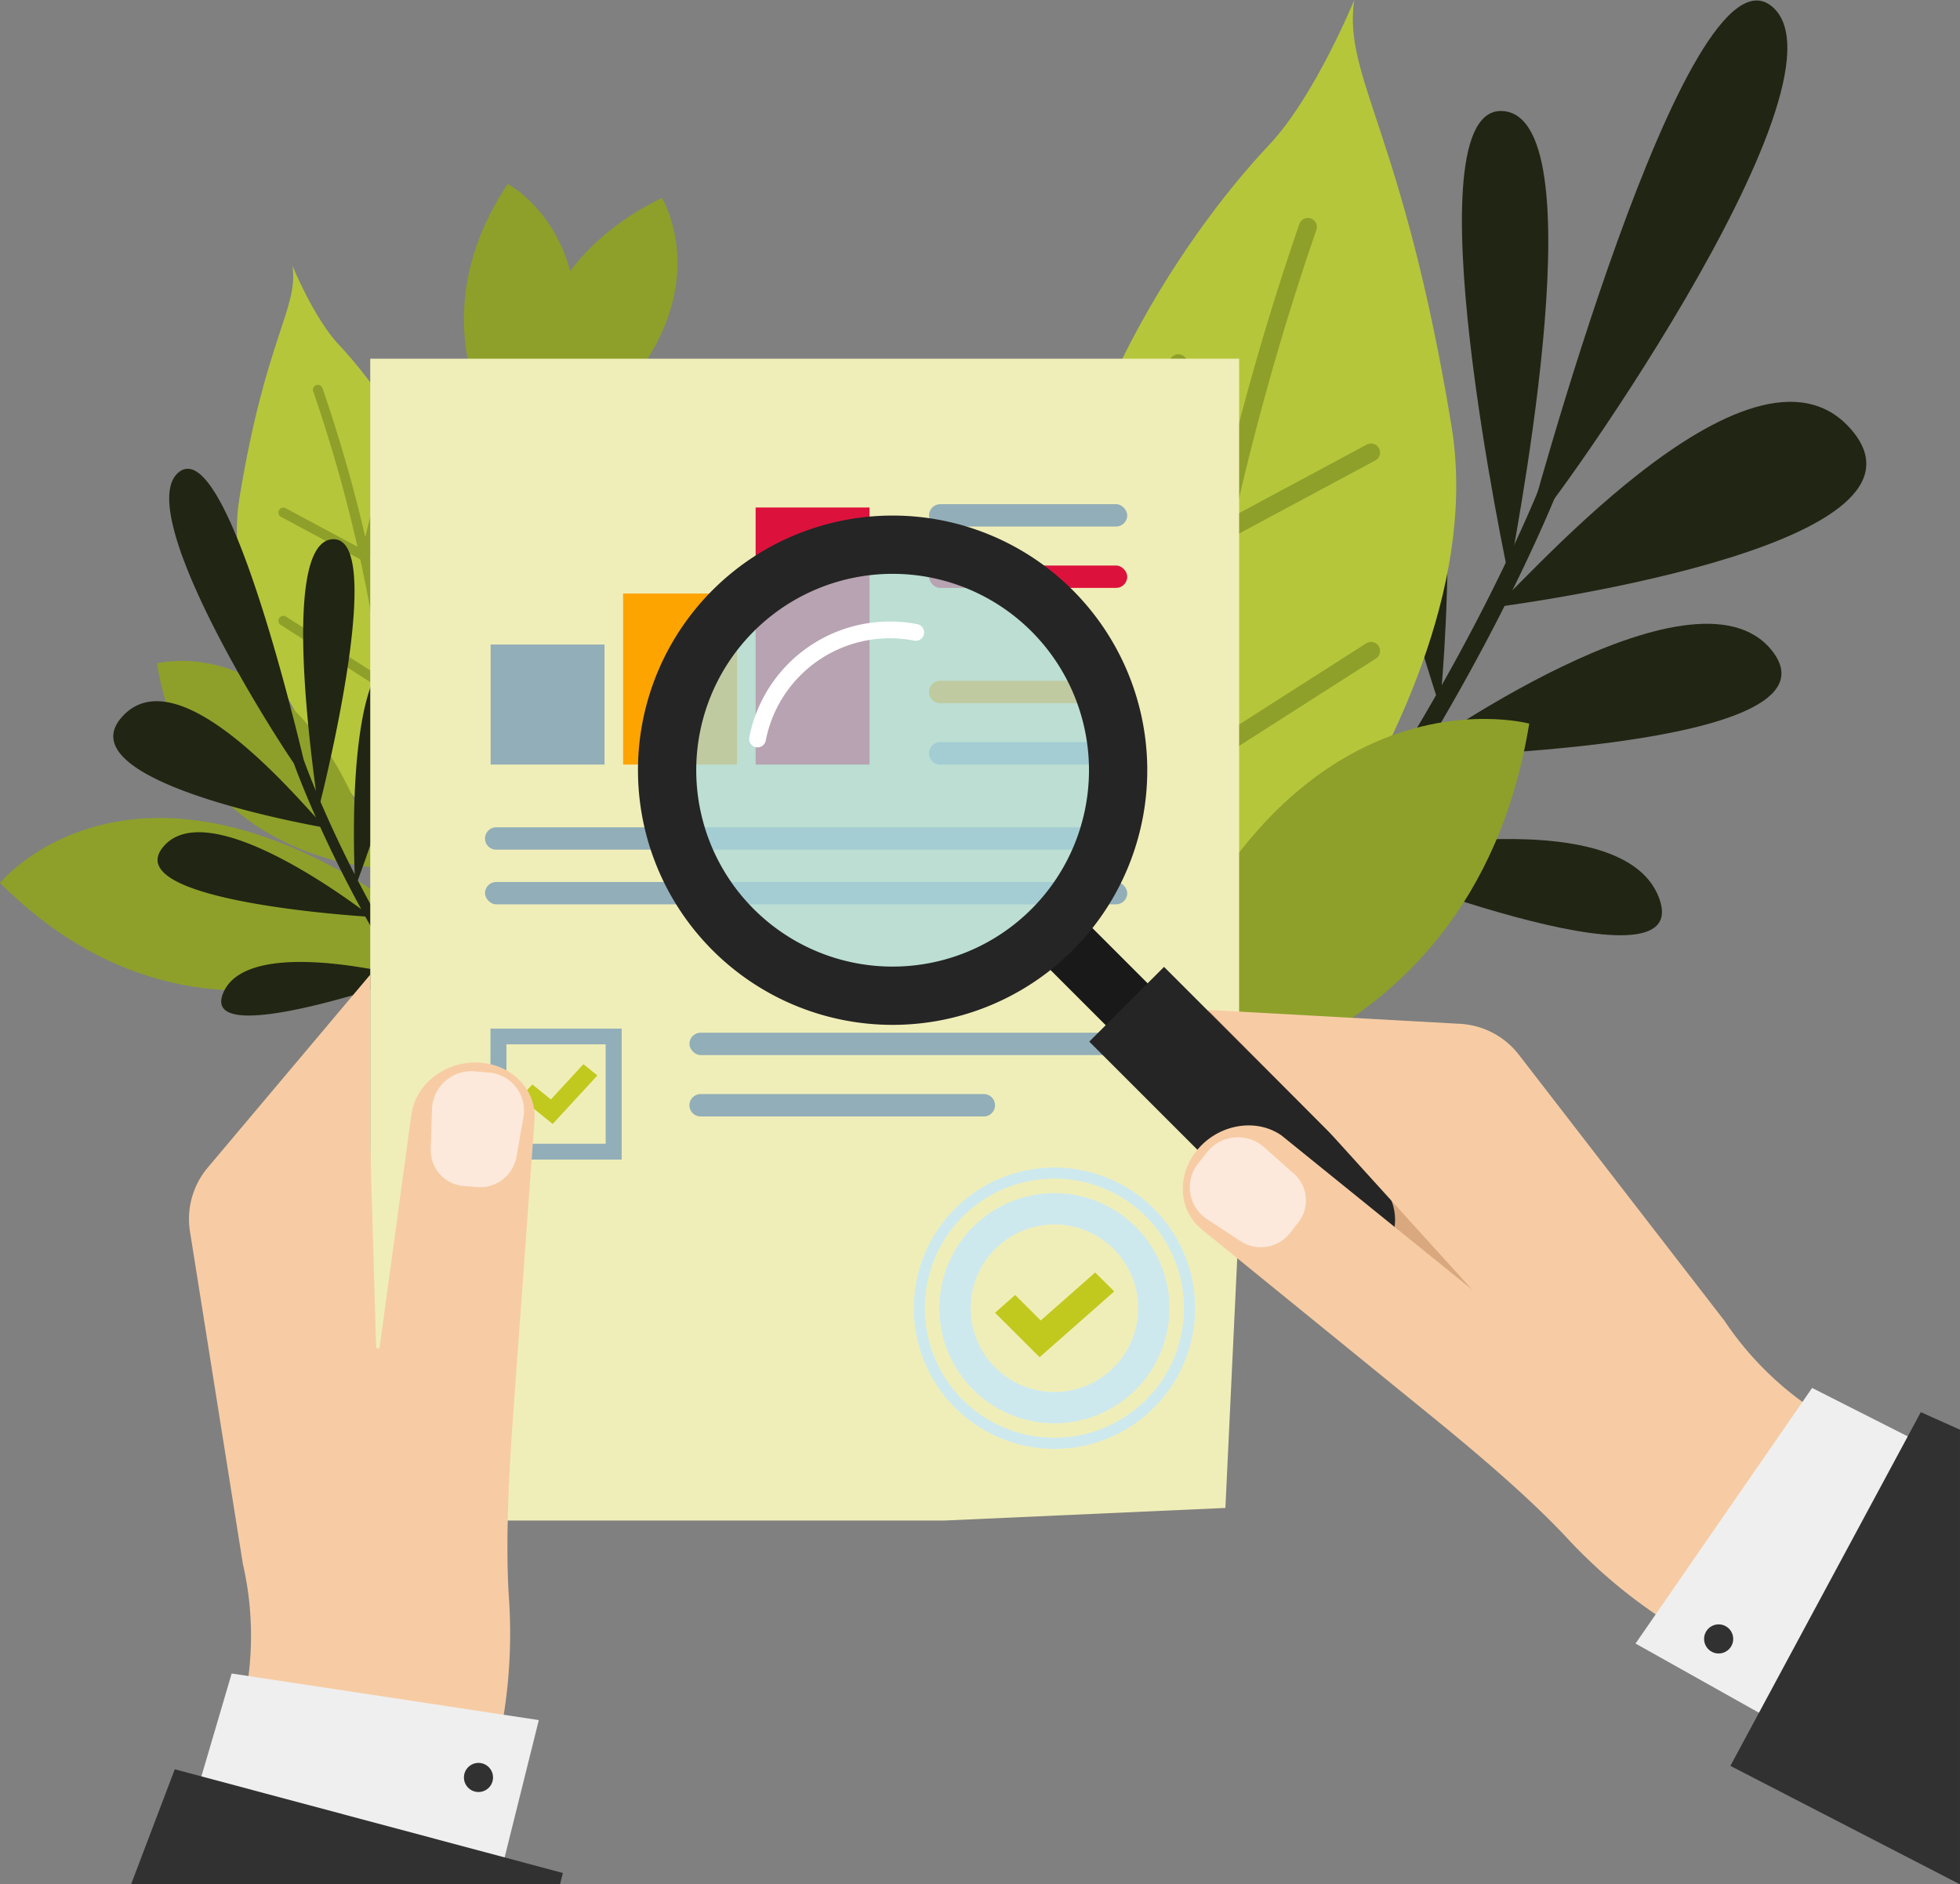 <svg xmlns="http://www.w3.org/2000/svg" width="352" height="338.406" viewBox="0 0 352 338.406">
  <rect x="0" y="0" width="352" height="338.406" fill="#808080" stroke="none"/>
  <g id="Grupo_55773" data-name="Grupo 55773" transform="translate(-875 -3846.001)">
    <g id="Grupo_54543" data-name="Grupo 54543" transform="translate(-336.678 3116.139)">
      <g id="Grupo_54528" data-name="Grupo 54528" transform="translate(1211.678 729.862)">
        <g id="Grupo_54524" data-name="Grupo 54524" transform="translate(42.538 47.733)">
          <path id="Trazado_101582" data-name="Trazado 101582" d="M1276.138,843.4c4.724-28.868,10.649-34.117,9.523-41.729,0,0,3.861,9.448,8.323,14.172s21.52,24.407,23.094,53.275-12.6,37-12.6,37S1271.413,872.272,1276.138,843.4Z" transform="translate(-1275.676 -801.675)" fill="#b6c63b"/>
          <path id="Trazado_101583" data-name="Trazado 101583" d="M1307.353,888.225a.883.883,0,0,0-.053-.417c-.865-6.76-2.121-14.461-3.944-22.851.009-.026.022-.05.029-.077l4.13-16.65a.883.883,0,1,0-1.715-.425l-3.3,13.322a268.233,268.233,0,0,0-7.692-26.748.884.884,0,0,0-1.67.576,266.758,266.758,0,0,1,7.956,27.938l-12.887-6.918a.883.883,0,1,0-.836,1.557l14.23,7.639c1.68,7.709,2.878,14.832,3.731,21.174l-17.068-10.9a.883.883,0,0,0-.951,1.489l18.317,11.7a190.429,190.429,0,0,1,1.737,28.224.883.883,0,0,0,.844.921h.039a.884.884,0,0,0,.882-.845A192.3,192.3,0,0,0,1307.353,888.225Z" transform="translate(-1279.44 -812.442)" fill="#8ea02a"/>
        </g>
        <path id="Trazado_101584" data-name="Trazado 101584" d="M1293.978,945.624s-34.117-1.312-39.891-36.742C1254.087,908.882,1281.118,901.534,1293.978,945.624Z" transform="translate(-1225.899 -789.737)" fill="#8ea02a"/>
        <path id="Trazado_101585" data-name="Trazado 101585" d="M1349.09,833.617s-24.086-24.2-4.182-54.072C1344.907,779.545,1369.7,792.576,1349.09,833.617Z" transform="translate(-1253.711 -746.522)" fill="#8ea02a"/>
        <path id="Trazado_101586" data-name="Trazado 101586" d="M1354.407,832.161s-8.61-33.039,23.635-48.812C1378.042,783.349,1392.894,807.1,1354.407,832.161Z" transform="translate(-1259.188 -747.797)" fill="#8ea02a"/>
        <path id="Trazado_101587" data-name="Trazado 101587" d="M1290.257,972.054s-41.537,27.528-78.579-9.522C1211.678,962.532,1237.438,930.783,1290.257,972.054Z" transform="translate(-1211.678 -803.97)" fill="#8ea02a"/>
        <path id="Trazado_101588" data-name="Trazado 101588" d="M1251.308,924.354c7.264-8.5,29.045,6.493,35.515,11.26-3.03-5.557-5.485-10.607-7.386-14.8-7.107-1.307-45.53-8.956-35.48-19.851,9.466-10.261,28.644,11.53,34.736,18.194-2.12-4.782-3.436-8.237-3.989-9.746-7.763-11.494-28.4-45.944-20.667-52.26,7.809-6.382,19.04,37.406,22.445,51.632.374,1.02,1.1,2.949,2.2,5.591-1.467-10.993-5.617-44.718,2.99-45.2,9.111-.516-.154,38.926-2.176,47.126,1.513,3.522,3.556,7.988,6.151,13.064-.324-8.32-.809-36.835,7.579-39.944,8.884-3.293-4.382,33.821-7.026,41.017a222.016,222.016,0,0,0,11.506,19.691.944.944,0,0,1-.271,1.305.928.928,0,0,1-.288.126.942.942,0,0,1-1.017-.4q-.955-1.455-1.866-2.893c-6.365,2.154-36.214,11.823-32.225,2.367,3.807-9.026,25.443-4.665,31.7-3.193-2.275-3.626-4.342-7.156-6.2-10.515C1280.582,936.449,1243.536,933.453,1251.308,924.354Z" transform="translate(-1221.943 -772.333)" fill="#212513"/>
        <g id="Grupo_54526" data-name="Grupo 54526" transform="translate(236.438 0.091)">
          <path id="Trazado_101589" data-name="Trazado 101589" d="M1624.042,825.687c1.662.045,59.729-80.765,44.295-94.486S1624.042,825.687,1624.042,825.687Z" transform="translate(-1586.39 -729.998)" fill="#212513"/>
          <path id="Trazado_101590" data-name="Trazado 101590" d="M1615.092,843.537c.05-1.852,16.518-81.947-.9-83.663S1615.092,843.537,1615.092,843.537Z" transform="translate(-1580.566 -740.008)" fill="#212513"/>
          <path id="Trazado_101591" data-name="Trazado 101591" d="M1615.312,875.338c2.089-.36,46.138-53.2,64.278-31.816S1615.312,875.338,1615.312,875.338Z" transform="translate(-1583.462 -766.357)" fill="#212513"/>
          <path id="Trazado_101592" data-name="Trazado 101592" d="M1592.651,922.32s51.044-36.889,65.044-19.046S1592.651,922.32,1592.651,922.32Z" transform="translate(-1575.864 -786.467)" fill="#212513"/>
          <path id="Trazado_101593" data-name="Trazado 101593" d="M1593,883.777s6.813-66.075-9.813-73.038S1593,883.777,1593,883.777Z" transform="translate(-1570.848 -756.928)" fill="#212513"/>
          <path id="Trazado_101594" data-name="Trazado 101594" d="M1573.939,959.992s50.264-11.335,57.17,7.148S1573.939,959.992,1573.939,959.992Z" transform="translate(-1569.589 -805.966)" fill="#212513"/>
          <g id="Grupo_54525" data-name="Grupo 54525" transform="translate(0 85.833)">
            <path id="Trazado_101595" data-name="Trazado 101595" d="M1569.013,933.615a1.617,1.617,0,0,0,1.317-.675c27.023-37.636,40.235-71.263,40.365-71.6a1.62,1.62,0,1,0-3.02-1.174c-.129.332-13.207,33.6-39.977,70.883a1.621,1.621,0,0,0,1.315,2.565Z" transform="translate(-1567.395 -859.133)" fill="#212513"/>
          </g>
        </g>
        <g id="Grupo_54527" data-name="Grupo 54527" transform="translate(185.372)">
          <path id="Trazado_101596" data-name="Trazado 101596" d="M1565.875,806.389c-8.664-52.943-19.53-62.569-17.466-76.527,0,0-7.081,17.327-15.263,25.99s-39.467,44.761-42.354,97.7,23.1,67.864,23.1,67.864S1574.538,859.333,1565.875,806.389Z" transform="translate(-1490.567 -729.862)" fill="#b6c63b"/>
          <path id="Trazado_101597" data-name="Trazado 101597" d="M1526.446,888.589a1.615,1.615,0,0,1,.1-.764c1.585-12.4,3.89-26.522,7.232-41.907-.017-.048-.04-.092-.052-.141l-7.574-30.535a1.62,1.62,0,0,1,3.145-.78l6.06,24.433a491.881,491.881,0,0,1,14.107-49.055,1.62,1.62,0,1,1,3.063,1.057,489.5,489.5,0,0,0-14.592,51.236l23.635-12.687a1.62,1.62,0,1,1,1.532,2.855l-26.1,14.008c-3.081,14.138-5.279,27.2-6.844,38.832l31.3-19.989a1.62,1.62,0,1,1,1.743,2.731l-33.592,21.451c-3.949,31.475-3.2,51.4-3.185,51.762a1.621,1.621,0,0,1-1.549,1.688h-.071a1.62,1.62,0,0,1-1.618-1.549C1523.176,940.87,1522.409,920.584,1526.446,888.589Z" transform="translate(-1501.484 -749.607)" fill="#8ea02a"/>
        </g>
        <path id="Trazado_101598" data-name="Trazado 101598" d="M1514.8,992.329s62.569-2.406,73.158-67.382C1587.958,924.947,1538.384,911.471,1514.8,992.329Z" transform="translate(-1313.321 -794.995)" fill="#8ea02a"/>
      </g>
      <path id="Trazado_101599" data-name="Trazado 101599" d="M1465.294,1033.164l-50.491,2.264H1311.718V826.776H1467.76V981.105Z" transform="translate(-33.545 -32.497)" fill="#f0eeb8"/>
      <path id="Trazado_101600" data-name="Trazado 101600" d="M1450.826,1029.483h-50.859a2.01,2.01,0,0,1-2.01-2.01h0a2.01,2.01,0,0,1,2.01-2.01h50.859a2.01,2.01,0,0,1,2.01,2.01h0A2.01,2.01,0,0,1,1450.826,1029.483Z" transform="translate(-62.463 -99.121)" fill="#92aeb8"/>
      <rect id="Rectángulo_5362" data-name="Rectángulo 5362" width="78.631" height="4.02" rx="2.01" transform="translate(1335.494 915.322)" fill="#92aeb8"/>
      <g id="Grupo_54529" data-name="Grupo 54529" transform="translate(1378.524 820.404)">
        <rect id="Rectángulo_5363" data-name="Rectángulo 5363" width="35.601" height="4.02" rx="2.01" fill="#92aeb8"/>
        <rect id="Rectángulo_5364" data-name="Rectángulo 5364" width="35.601" height="4.02" rx="2.01" transform="translate(0 11.02)" fill="#dd123c"/>
      </g>
      <g id="Grupo_54530" data-name="Grupo 54530" transform="translate(1298.784 852.125)">
        <path id="Trazado_101601" data-name="Trazado 101601" d="M1496.285,917.825H1464.7a2.01,2.01,0,0,1-2.01-2.011h0a2.01,2.01,0,0,1,2.01-2.01h31.581a2.01,2.01,0,0,1,2.01,2.01h0A2.01,2.01,0,0,1,1496.285,917.825Z" transform="translate(-1382.955 -913.804)" fill="#fea401"/>
        <path id="Trazado_101602" data-name="Trazado 101602" d="M1496.285,934.4H1464.7a2.01,2.01,0,0,1-2.01-2.01h0a2.01,2.01,0,0,1,2.01-2.01h31.581a2.01,2.01,0,0,1,2.01,2.01h0A2.01,2.01,0,0,1,1496.285,934.4Z" transform="translate(-1382.955 -919.364)" fill="#92aeb8"/>
        <path id="Trazado_101603" data-name="Trazado 101603" d="M1456.058,957.407h-111.32a2.01,2.01,0,0,1-2.01-2.01h0a2.01,2.01,0,0,1,2.01-2.01h111.32a2.01,2.01,0,0,1,2.01,2.01h0A2.01,2.01,0,0,1,1456.058,957.407Z" transform="translate(-1342.728 -927.077)" fill="#92aeb8"/>
        <rect id="Rectángulo_5365" data-name="Rectángulo 5365" width="115.34" height="4.02" rx="2.01" transform="translate(0 36.127)" fill="#92aeb8"/>
      </g>
      <g id="Grupo_54533" data-name="Grupo 54533" transform="translate(1299.789 914.586)">
        <g id="Grupo_54531" data-name="Grupo 54531" transform="translate(0)">
          <path id="Trazado_101604" data-name="Trazado 101604" d="M1367.752,1031.288H1344.24v-23.512h23.512Zm-20.687-2.825h17.863V1010.6h-17.863Z" transform="translate(-1344.24 -1007.776)" fill="#92aeb8"/>
          <path id="Trazado_101605" data-name="Trazado 101605" d="M1358.076,1028.11l-5.813-4.7,2.161-2.345,3.333,2.7,5.838-6.336,2.479,2Z" transform="translate(-1346.93 -1011.011)" fill="#c1c91f"/>
        </g>
        <g id="Grupo_54532" data-name="Grupo 54532" transform="translate(0)">
          <path id="Trazado_101606" data-name="Trazado 101606" d="M1367.752,1031.288H1344.24v-23.512h23.512Zm-20.687-2.825h17.863V1010.6h-17.863Z" transform="translate(-1344.24 -1007.776)" fill="#92aeb8"/>
          <path id="Trazado_101607" data-name="Trazado 101607" d="M1358.076,1028.11l-5.813-4.7,2.161-2.345,3.333,2.7,5.838-6.336,2.479,2Z" transform="translate(-1346.93 -1011.011)" fill="#c1c91f"/>
        </g>
      </g>
      <g id="Grupo_54534" data-name="Grupo 54534" transform="translate(1299.789 821.003)">
        <rect id="Rectángulo_5366" data-name="Rectángulo 5366" width="20.459" height="30.719" transform="translate(23.796 15.443)" fill="#fea401"/>
        <rect id="Rectángulo_5367" data-name="Rectángulo 5367" width="20.459" height="21.554" transform="translate(0 24.608)" fill="#92aeb8"/>
        <rect id="Rectángulo_5368" data-name="Rectángulo 5368" width="20.459" height="46.162" transform="translate(47.591)" fill="#dd123c"/>
      </g>
      <path id="Trazado_101608" data-name="Trazado 101608" d="M1486.779,1052.24a20.67,20.67,0,1,0,20.03,21.291A20.669,20.669,0,0,0,1486.779,1052.24Zm14.4,21.119a15.038,15.038,0,1,1-14.573-15.49A15.038,15.038,0,0,1,1501.18,1073.359Z" transform="translate(-85.104 -108.096)" fill="#cee9ee" style="mix-blend-mode: multiply;isolation: isolate"/>
      <g id="Grupo_54535" data-name="Grupo 54535" transform="translate(1375.778 939.537)">
        <path id="Trazado_101609" data-name="Trazado 101609" d="M1483.845,1095.847c-.261,0-.522,0-.785-.012a25.267,25.267,0,1,1,.785.012Zm-.028-48.538a23.266,23.266,0,1,0,.724.011C1484.3,1047.314,1484.057,1047.31,1483.817,1047.31Z" transform="translate(-1458.564 -1045.315)" fill="#cee9ee" style="mix-blend-mode: multiply;isolation: isolate"/>
      </g>
      <path id="Trazado_101610" data-name="Trazado 101610" d="M1488.534,1088.884l-8.013-7.985,3.619-3.191,4.595,4.579,9.779-8.622,3.418,3.406Z" transform="translate(-90.149 -115.284)" fill="#c1c91f"/>
      <path id="Trazado_101611" data-name="Trazado 101611" d="M1312.87,1009.063c-6.265-.8-12.21,3.41-13.022,9.224l-5.7,41.766a.319.319,0,0,1-.635-.034l-1.04-35.829V993.172l-29.2,34.67a14.329,14.329,0,0,0-3.19,11.482l9.494,59.664a57.586,57.586,0,0,1-7.154,43.24l-8.141,13.478,20.466-1.2,35.125.494,5.207-22.019a93.424,93.424,0,0,0,2.289-27.768c-.782-11.658.3-26.724.9-34.966l3.686-50.875C1322.327,1014.208,1318.421,1009.772,1312.87,1009.063Z" transform="translate(-14.286 -88.293)" fill="#f7cca4"/>
      <g id="Grupo_54537" data-name="Grupo 54537" transform="translate(1289.038 922.227)">
        <g id="Grupo_54536" data-name="Grupo 54536">
          <path id="Trazado_101612" data-name="Trazado 101612" d="M1336.306,1040.088l-2.311-.2a6.409,6.409,0,0,1-5.928-6.469l.212-7.137a7.075,7.075,0,0,1,7.579-6.983l2.782.243a6.838,6.838,0,0,1,6.033,8.171l-1.236,7.048A6.642,6.642,0,0,1,1336.306,1040.088Z" transform="translate(-1328.065 -1019.271)" fill="#fde9dc"/>
        </g>
      </g>
      <path id="Trazado_101613" data-name="Trazado 101613" d="M1265.785,1201.185l5.642-19.166,55.16,8.366-6.481,26.031Z" transform="translate(-18.143 -151.617)" fill="#efefef"/>
      <path id="Trazado_101614" data-name="Trazado 101614" d="M1324.128,1228.562l.514-2.042-69.7-18.627-7.851,20.668Z" transform="translate(-11.875 -160.293)" fill="#313131"/>
      <path id="Trazado_101615" data-name="Trazado 101615" d="M1342.255,1208.788a2.612,2.612,0,1,1-2.612-2.612A2.612,2.612,0,0,1,1342.255,1208.788Z" transform="translate(-42.033 -159.717)" fill="#313131"/>
      <g id="Grupo_54540" data-name="Grupo 54540" transform="translate(1320.044 816.531)">
        <path id="Trazado_101616" data-name="Trazado 101616" d="M1588.718,1055.613l2.16-3.961-43.038-43.73-9.743-5.2,14.4,26.445Z" transform="translate(-1429.499 -908.027)" fill="#daa87f"/>
        <rect id="Rectángulo_5369" data-name="Rectángulo 5369" width="29.62" height="10.643" transform="translate(94.965 102.201) rotate(-135)" fill="#191919"/>
        <path id="Trazado_101617" data-name="Trazado 101617" d="M1505.992,1004.523l38.71,38.71a9.493,9.493,0,0,0,13.426,0h0a9.494,9.494,0,0,0,0-13.425L1519.417,991.1Z" transform="translate(-1418.733 -904.128)" fill="#252525"/>
        <circle id="Elipse_4273" data-name="Elipse 4273" cx="36.437" cy="36.437" r="36.437" transform="translate(0 51.529) rotate(-45)" fill="#a9d8dd" opacity="0.73"/>
        <g id="Grupo_54539" data-name="Grupo 54539" transform="translate(6.209 5.919)">
          <path id="Trazado_101618" data-name="Trazado 101618" d="M1397.448,882.554a45.733,45.733,0,1,0,64.677,0A45.734,45.734,0,0,0,1397.448,882.554Zm7.4,7.4a35.267,35.267,0,1,1,0,49.876A35.267,35.267,0,0,1,1404.849,889.954Z" transform="translate(-1384.054 -869.159)" fill="#252525"/>
          <g id="Grupo_54538" data-name="Grupo 54538" transform="translate(19.962 19.021)">
            <path id="Trazado_101619" data-name="Trazado 101619" d="M1416.437,920.129a1.5,1.5,0,0,0,.636-.963,22.7,22.7,0,0,1,26.618-17.954,1.507,1.507,0,1,0,.575-2.958,25.717,25.717,0,0,0-30.151,20.337,1.508,1.508,0,0,0,2.322,1.537Z" transform="translate(-1414.087 -897.775)" fill="#fff"/>
          </g>
        </g>
      </g>
      <path id="Trazado_101620" data-name="Trazado 101620" d="M1533.393,1028.468c3.709-5.111,10.851-6.554,15.641-3.161l34.177,27.647-25.615-28.251-21.793-21.98,45.257,2.5a14.328,14.328,0,0,1,10.548,5.545l36.943,47.8a57.585,57.585,0,0,0,36.392,24.424l5.363,1.527.259,29.228-17.8,18.915-30.64-17.658a93.424,93.424,0,0,1-21.79-17.363c-7.953-8.56-19.668-18.1-26.079-23.31l-39.575-32.181C1530.659,1038.883,1530.105,1033,1533.393,1028.468Z" transform="translate(-107.16 -91.495)" fill="#f7cca4"/>
      <g id="Grupo_54542" data-name="Grupo 54542" transform="translate(1425.346 934.114)">
        <g id="Grupo_54541" data-name="Grupo 54541">
          <path id="Trazado_101621" data-name="Trazado 101621" d="M1551.14,1054.329l1.436-1.821a6.409,6.409,0,0,0-.648-8.75l-5.344-4.737a7.075,7.075,0,0,0-10.279.734l-1.729,2.193a6.837,6.837,0,0,0,1.816,9.992l5.979,3.931A6.643,6.643,0,0,0,1551.14,1054.329Z" transform="translate(-1533.137 -1037.156)" fill="#fde9dc"/>
        </g>
      </g>
      <path id="Trazado_101622" data-name="Trazado 101622" d="M1703.121,1113.891l-17.824-9.027-31.711,45.9,23.4,13.121Z" transform="translate(-148.18 -125.745)" fill="#efefef"/>
      <path id="Trazado_101623" data-name="Trazado 101623" d="M1720.451,1196.207l-41.238-21.28,34.2-63.524,7.035,3.155Z" transform="translate(-156.774 -127.938)" fill="#313131"/>
      <path id="Trazado_101624" data-name="Trazado 101624" d="M1672.938,1173.261a2.612,2.612,0,1,0-.112-3.691A2.612,2.612,0,0,0,1672.938,1173.261Z" transform="translate(-154.394 -147.167)" fill="#313131"/>
    </g>
  </g>
</svg>
